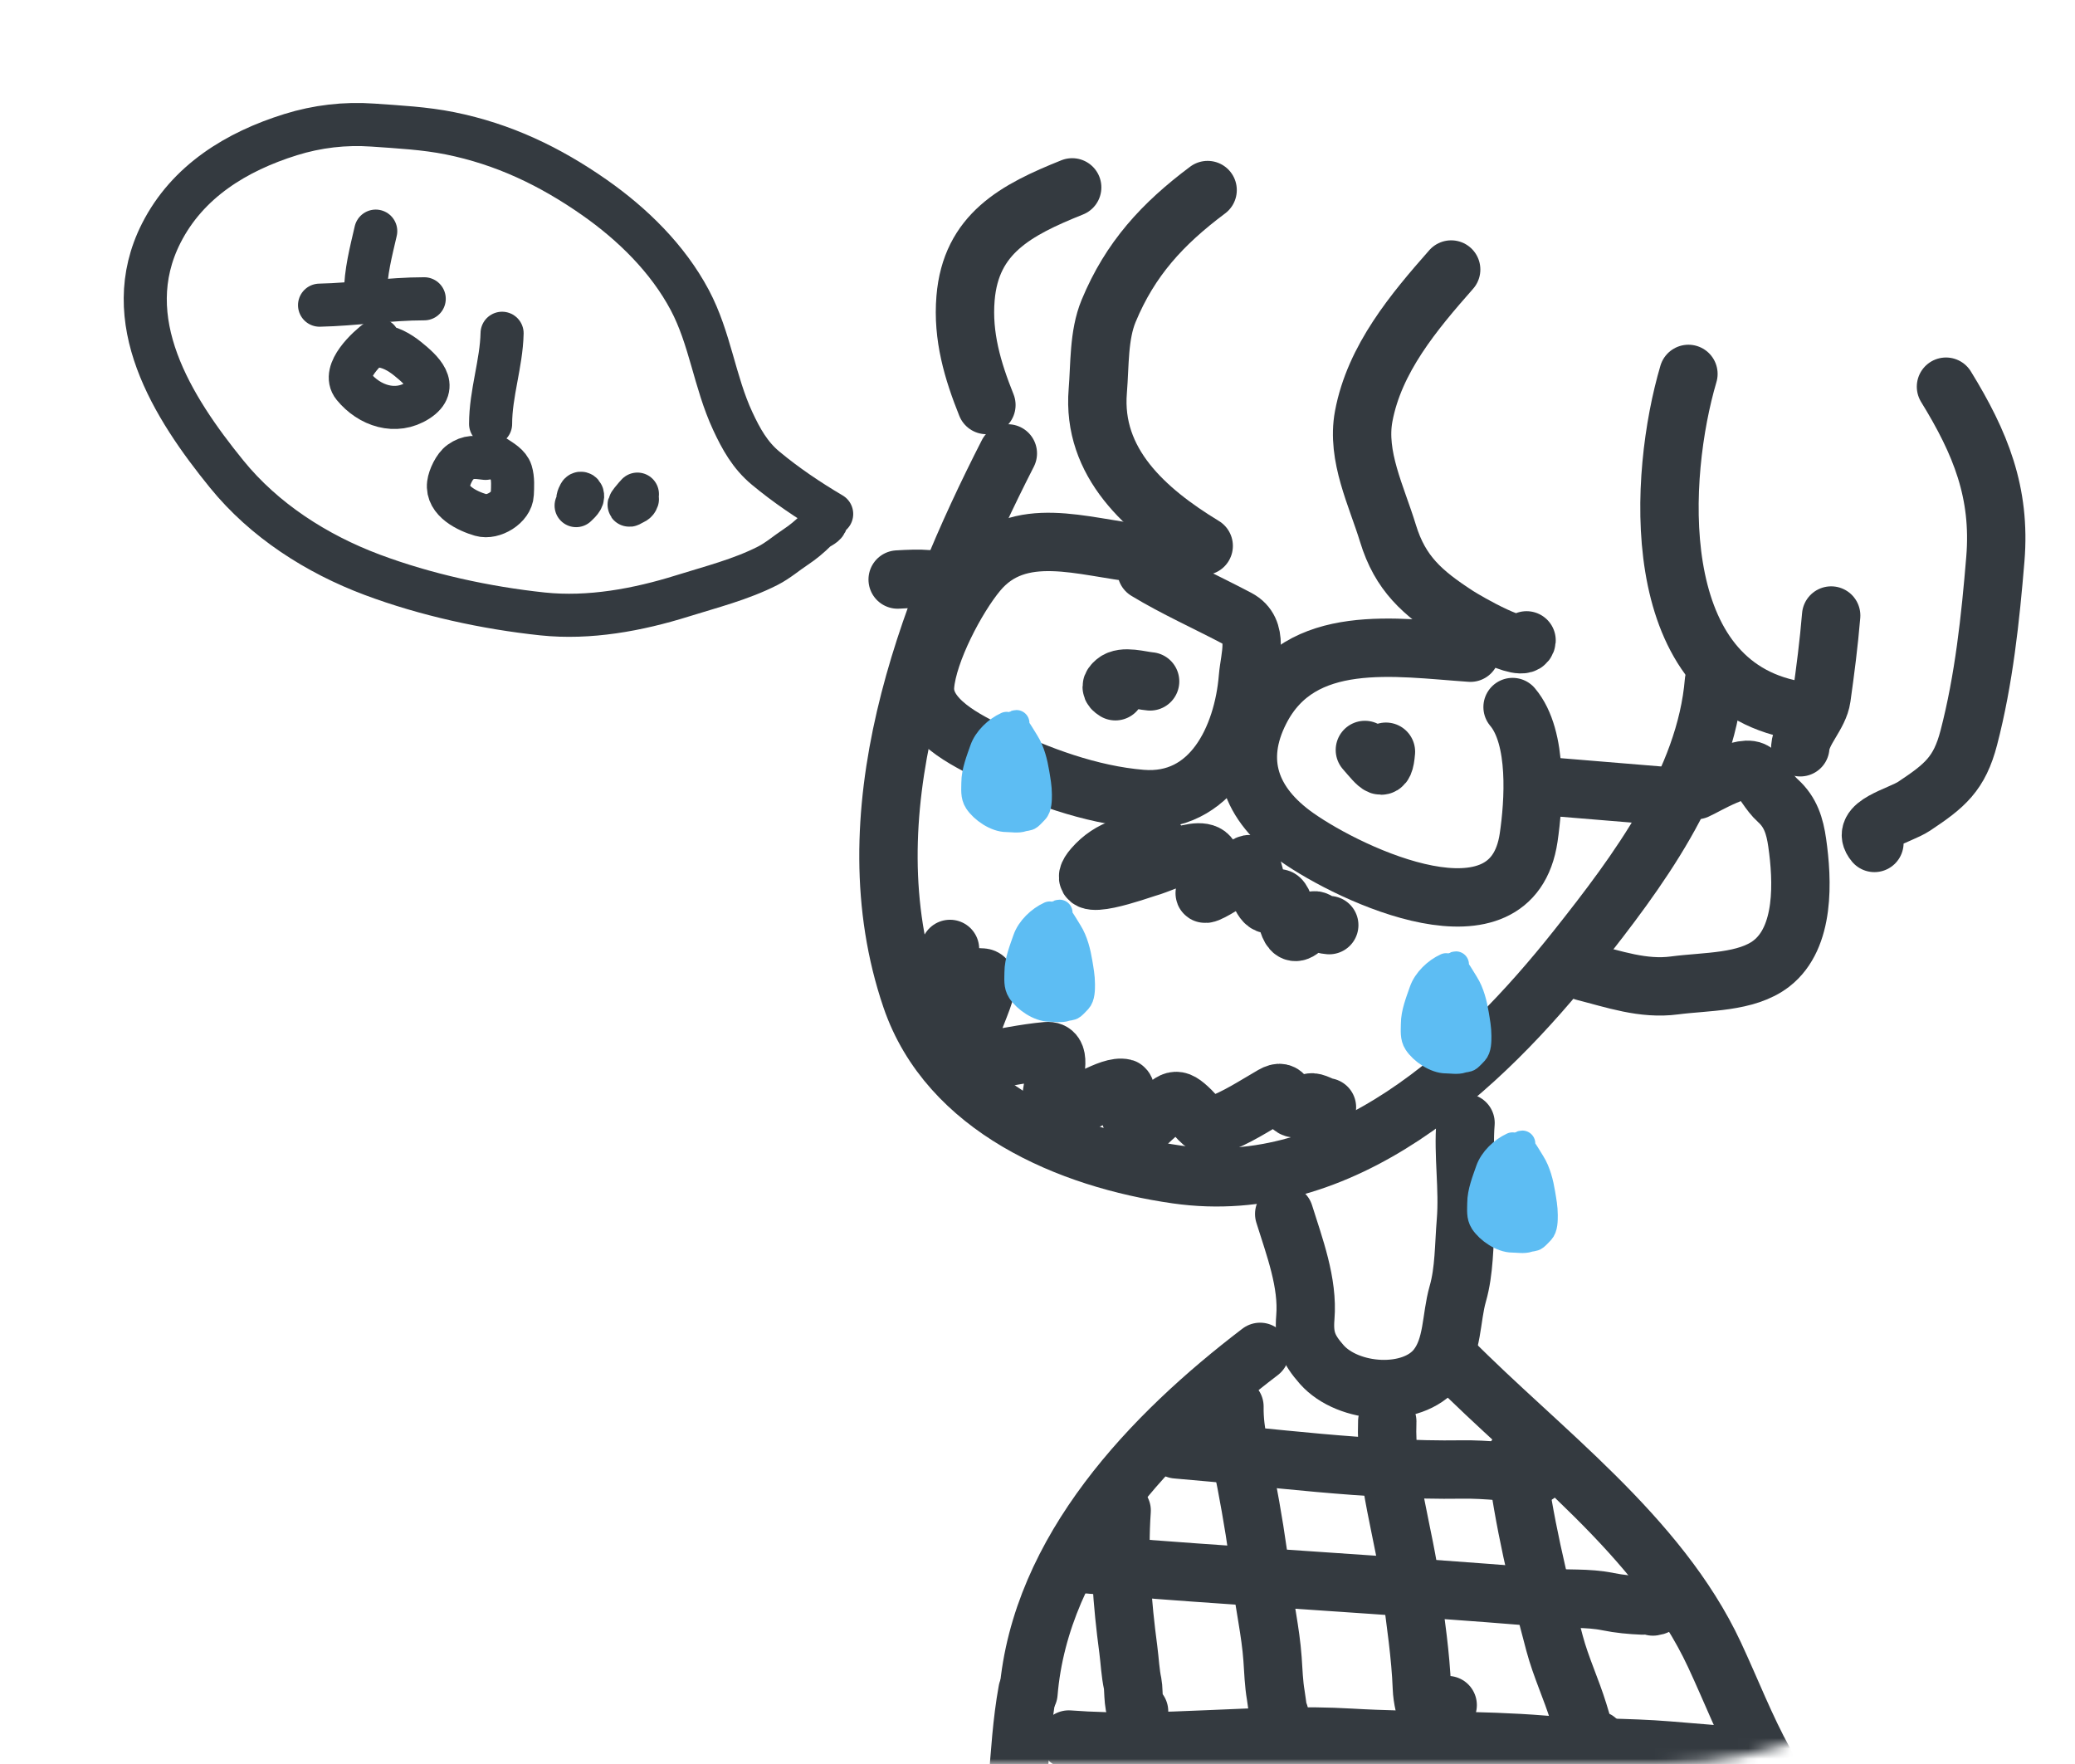 <svg width="200" height="170" viewBox="0 0 200 170" fill="none" xmlns="http://www.w3.org/2000/svg">
	<mask id="mask0_1377_13489" style="mask-type:alpha" maskUnits="userSpaceOnUse" x="0" y="0" width="200" height="170">
	<path d="M0 0H200V130C200 152.091 182.091 170 160 170H0V0Z" fill="#C4C4C4"/>
	</mask>
	<g mask="url(#mask0_1377_13489)">
	<path d="M97.141 43.697C89.217 59.22 81.835 78.627 87.816 96.182C91.419 106.757 103.018 111.703 113.426 113.187C129.411 115.465 142.705 103.121 151.998 91.399C157.776 84.111 164.405 75.291 165.2 65.657" stroke="#343A40" stroke-width="5.626" stroke-linecap="round"/>
	<path d="M116.397 18.317C112.053 21.566 108.937 24.942 106.854 29.969C105.885 32.308 106.017 35.17 105.81 37.669C105.24 44.583 110.393 49.191 116.019 52.609" stroke="#343A40" stroke-width="5.626" stroke-linecap="round"/>
	<path d="M139.872 25.974C136.277 30.052 132.475 34.58 131.44 40.124C130.724 43.964 132.693 47.83 133.779 51.395C134.966 55.288 137.111 57.138 140.436 59.299C141.337 59.884 147.016 63.188 147.138 61.714" stroke="#343A40" stroke-width="5.626" stroke-linecap="round"/>
	<path d="M162.74 36.035C159.85 45.819 158.736 65.188 172.336 68.289" stroke="#343A40" stroke-width="5.626" stroke-linecap="round"/>
	<path d="M109.829 53.324C104.388 52.761 98.204 50.375 94.244 55.126C92.188 57.592 89.431 62.829 89.163 66.079C88.896 69.322 93.197 71.378 95.663 72.586C100.063 74.74 105.11 76.589 110.009 76.993C116.783 77.552 119.808 71.037 120.281 65.31C120.446 63.307 121.406 60.739 119.297 59.622C116.437 58.107 113.243 56.678 110.506 55.015" stroke="#343A40" stroke-width="5.626" stroke-linecap="round"/>
	<path d="M141.729 62.901C134.53 62.407 125.373 60.826 121.476 68.449C118.969 73.352 120.516 77.519 124.964 80.654C130.303 84.418 145.744 91.612 147.342 80.707C147.83 77.372 148.292 71.091 145.791 68.14" stroke="#343A40" stroke-width="5.626" stroke-linecap="round"/>
	<path d="M131.555 72.277C132.911 73.829 133.405 74.614 133.584 72.445" stroke="#343A40" stroke-width="5.626" stroke-linecap="round"/>
	<path d="M110.854 65.667C109.941 65.591 108.262 65.054 107.491 65.707C107.044 66.085 107.032 66.328 107.507 66.616" stroke="#343A40" stroke-width="5.626" stroke-linecap="round"/>
	<path d="M103.343 18.058C97.917 20.234 93.577 22.52 93.064 28.742C92.76 32.416 93.751 35.73 95.075 39.032" stroke="#343A40" stroke-width="5.626" stroke-linecap="round"/>
	<path d="M163.518 76.143C164.346 75.786 168.182 73.439 169.176 74.431C170.011 75.265 170.472 76.361 171.378 77.177C172.59 78.27 172.997 79.623 173.224 81.212C173.746 84.853 173.993 90.335 170.742 92.856C168.333 94.725 164.433 94.566 161.397 94.968C158.367 95.37 155.547 94.361 152.677 93.636" stroke="#343A40" stroke-width="5.626" stroke-linecap="round"/>
	<path d="M111.61 81.255C109.18 81.165 107.005 81.733 105.378 83.601C102.966 86.371 109.948 83.8 110.598 83.623C112.385 83.135 117.292 80.494 116.694 83.74C116.547 84.54 116.183 85.259 116.116 86.076C116.087 86.423 118.21 85.085 118.534 84.823C120.724 83.051 120.395 82.386 121.097 85.125C121.218 85.596 121.77 87.557 122.572 87.063C123.168 86.695 123.229 86.218 123.624 86.968C124.051 87.779 124.069 90.701 125.431 89.546C127.262 87.995 126.429 89.015 128.12 89.155" stroke="#343A40" stroke-width="5.626" stroke-linecap="round"/>
	<path d="M91.566 91.451C91.145 92.268 89.787 93.751 89.708 94.703C89.695 94.869 91.217 94.489 91.224 94.488C92.322 94.328 93.562 94.113 94.675 94.205C96.648 94.368 90.415 102.948 94.622 102.282C96.705 101.952 98.772 101.49 100.877 101.3C102.398 101.163 101.605 103.488 101.526 104.441C101.42 105.731 100.684 107.54 102.535 107.066C103.941 106.707 106.99 104.525 108.346 104.867C108.617 104.936 108.882 107.435 109.014 107.783C109.686 109.557 110.072 108.605 111.473 107.418C113.137 106.007 113.247 105.511 114.796 107.034C115.523 107.749 116.094 108.827 117.2 108.436C119.183 107.733 120.878 106.591 122.682 105.551C124.017 104.781 123.776 106.24 124.625 106.756C125.055 107.017 125.88 106.383 126.301 106.258C126.723 106.133 127.404 106.667 127.898 106.708" stroke="#343A40" stroke-width="5.626" stroke-linecap="round"/>
	<path d="M187.565 37.266C190.901 42.688 192.85 47.487 192.324 53.867C191.85 59.605 191.219 65.511 189.767 71.09C188.861 74.575 187.457 75.727 184.501 77.692C183.071 78.643 179.162 79.459 180.667 81.235" stroke="#343A40" stroke-width="5.626" stroke-linecap="round"/>
	<path d="M123.779 116.992C124.76 120.137 126.093 123.617 125.816 126.966C125.651 128.972 126.078 130.005 127.394 131.5C129.937 134.388 136.132 134.81 138.494 131.781C140.068 129.763 139.837 127.026 140.51 124.683C141.144 122.477 141.101 119.993 141.29 117.71C141.552 114.532 141.001 111.306 141.256 108.219" stroke="#343A40" stroke-width="5.626" stroke-linecap="round"/>
	<path d="M139.786 130.979C148.407 139.705 159.883 147.975 165.244 159.458C166.874 162.949 168.222 166.482 170.085 169.845" stroke="#343A40" stroke-width="5.626" stroke-linecap="round"/>
	<path d="M121.457 130.283C110.995 138.258 100.265 149.415 99.13 163.172" stroke="#343A40" stroke-width="5.626" stroke-linecap="round"/>
	<path d="M176.498 59.319C176.276 62.004 175.936 64.617 175.57 67.228C175.33 68.938 173.657 70.388 173.522 72.016" stroke="#343A40" stroke-width="5.626" stroke-linecap="round"/>
	<path d="M108.111 145.573C107.798 149.988 108.171 154.596 108.753 158.97C108.897 160.058 108.943 161.234 109.181 162.305C109.281 162.754 109.179 165.171 109.79 164.927" stroke="#343A40" stroke-width="5.626" stroke-linecap="round"/>
	<path d="M118.983 135.553C118.941 138.041 119.657 140.518 120.12 142.949C120.691 145.949 121.188 148.949 121.546 151.983C121.855 154.605 122.468 157.244 122.654 159.874C122.737 161.055 122.771 162.233 122.97 163.394C123.071 163.988 123.259 165.769 123.308 165.169" stroke="#343A40" stroke-width="5.626" stroke-linecap="round"/>
	<path d="M133.712 136.985C133.502 142.385 135.356 147.856 136.038 153.19C136.44 156.326 136.929 159.528 137.05 162.687C137.087 163.667 137.364 164.909 137.774 165.815C137.874 166.035 137.751 166.359 137.872 166.539C138.133 166.927 139.403 164.531 139.535 164.323" stroke="#343A40" stroke-width="5.626" stroke-linecap="round"/>
	<path d="M146.095 140.408C146.862 146.595 148.24 152.382 149.84 158.38C150.447 160.656 151.449 162.766 152.143 165.023C152.384 165.807 152.619 166.624 152.869 167.388C153.218 168.453 152.702 168.398 153.888 167.69" stroke="#343A40" stroke-width="5.626" stroke-linecap="round"/>
	<path d="M113.401 139.678C122.488 140.427 131.743 141.759 140.887 141.618C143.298 141.581 145.734 141.909 148.137 142.107" stroke="#343A40" stroke-width="5.626" stroke-linecap="round"/>
	<path d="M103.979 150.691C118.984 151.929 134.015 152.733 149.016 153.971C151.022 154.136 152.995 153.948 154.989 154.354C156.079 154.576 157.195 154.681 158.306 154.725C158.509 154.733 160.317 154.657 159.318 154.821" stroke="#343A40" stroke-width="5.626" stroke-linecap="round"/>
	<path d="M99.036 162.946C98.487 165.952 98.318 168.994 98.067 172.037" stroke="#343A40" stroke-width="5.626" stroke-linecap="round"/>
	<path d="M170.625 171.256C170.676 171.928 172.112 178.838 171.734 178.99" stroke="#343A40" stroke-width="5.626" stroke-linecap="round"/>
	<path d="M103.015 167.642C112.117 168.338 121.117 166.937 130.201 167.471C136.387 167.836 142.6 167.633 148.779 168.143C152.787 168.474 156.818 168.37 160.815 168.7C162.506 168.839 164.196 168.979 165.887 169.118C166.399 169.16 168.872 168.92 167.731 169.27" stroke="#343A40" stroke-width="5.626" stroke-linecap="round"/>
	<path d="M110.189 168.016C110.211 169.882 110.161 171.638 110.565 173.457C110.741 174.249 110.382 174.533 111.405 174.448" stroke="#343A40" stroke-width="5.626" stroke-linecap="round"/>
	<path d="M125.01 168.365C124.883 170.353 125.427 172.194 125.575 174.162C125.624 174.817 125.454 176.151 126.083 176.533" stroke="#343A40" stroke-width="5.626" stroke-linecap="round"/>
	<path d="M137.389 169.168C138.544 171.502 139.63 173.915 141.013 176.115C141.309 176.585 141.549 177.09 141.839 177.566C142.346 178.395 145.536 177.958 146.269 177.98" stroke="#343A40" stroke-width="5.626" stroke-linecap="round"/>
	<path d="M154.305 170.565C154.496 172.487 155.637 174.28 156.478 175.985" stroke="#343A40" stroke-width="5.626" stroke-linecap="round"/>
	<path d="M148.854 75.758L161.345 76.789" stroke="#343A40" stroke-width="5.626" stroke-linecap="round"/>
	<path d="M86.522 55.85C87.54 55.791 88.519 55.741 89.531 55.825" stroke="#343A40" stroke-width="5.626" stroke-linecap="round"/>
	<path d="M139.386 93.105C138.398 93.556 137.42 94.49 137.067 95.511C136.724 96.5 136.268 97.63 136.268 98.687C136.268 99.31 136.174 99.946 136.528 100.487C137.079 101.33 138.363 102.2 139.382 102.2C139.869 102.2 140.487 102.32 140.945 102.157C141.143 102.086 141.436 102.107 141.6 101.974C141.8 101.81 141.975 101.603 142.158 101.42C142.516 101.062 142.505 100.304 142.505 99.823C142.505 99.113 142.377 98.444 142.264 97.753C142.102 96.763 141.827 95.649 141.287 94.794C141.012 94.359 140.764 93.921 140.469 93.495C140.358 93.334 140.027 92.932 140.339 92.932" stroke="#5DBDF3" stroke-width="2.492" stroke-linecap="round"/>
	<path d="M140.009 93.817C139.723 93.997 139.413 94.133 139.114 94.29C138.87 94.418 138.586 94.53 138.374 94.71C138.271 94.796 138.138 94.888 138.06 94.997C138.024 95.047 138.181 94.977 138.241 94.964C138.664 94.868 139.09 94.792 139.519 94.728C139.852 94.678 140.232 94.582 140.573 94.624C140.617 94.629 141.232 94.714 141.222 94.737C141.171 94.852 140.901 94.933 140.796 94.972C140.172 95.206 139.519 95.331 138.907 95.61C138.447 95.82 138.115 96.132 137.733 96.442C137.625 96.529 137.484 96.596 137.401 96.71C137.33 96.808 137.996 96.69 138.002 96.689C138.736 96.635 139.473 96.609 140.208 96.588C140.28 96.586 141.204 96.494 141.23 96.631C141.254 96.756 141.026 96.944 140.954 97.008C140.628 97.3 140.191 97.494 139.778 97.624C139.22 97.801 138.628 97.865 138.074 98.057C138.027 98.073 137.97 98.101 137.97 98.156C137.97 98.233 137.848 98.577 137.968 98.561C138.989 98.423 140.036 98.328 141.067 98.318C141.106 98.317 141.253 98.297 141.302 98.323C141.414 98.382 141.503 98.522 141.512 98.644C141.538 99.007 141.109 99.056 140.836 99.07C140.19 99.105 139.54 99.058 138.893 99.069C138.562 99.075 138.122 99.035 137.807 99.174C137.697 99.223 137.583 99.312 137.487 99.385C137.247 99.568 137.277 99.79 137.578 99.923C138.131 100.166 138.749 100.168 139.318 100.343C139.588 100.425 139.747 100.708 139.993 100.834C140.259 100.972 140.489 100.971 140.772 100.884C140.921 100.838 141.112 100.771 141.203 100.635C141.248 100.567 141.287 100.481 141.296 100.398C141.331 100.094 141.352 99.792 141.352 99.486" stroke="#5DBDF3" stroke-width="2.492" stroke-linecap="round"/>
	<path d="M145.783 110.373C144.795 110.825 143.817 111.759 143.463 112.78C143.121 113.769 142.665 114.899 142.665 115.956C142.665 116.578 142.571 117.215 142.924 117.755C143.476 118.598 144.759 119.468 145.778 119.468C146.265 119.468 146.883 119.589 147.342 119.425C147.54 119.355 147.833 119.376 147.996 119.242C148.197 119.078 148.371 118.872 148.555 118.689C148.913 118.331 148.901 117.573 148.901 117.091C148.901 116.381 148.774 115.712 148.66 115.022C148.498 114.031 148.223 112.917 147.684 112.063C147.409 111.627 147.161 111.19 146.866 110.763C146.754 110.603 146.423 110.2 146.736 110.2" stroke="#5DBDF3" stroke-width="2.492" stroke-linecap="round"/>
	<path d="M146.406 111.086C146.12 111.266 145.809 111.402 145.51 111.558C145.266 111.686 144.982 111.799 144.77 111.978C144.668 112.065 144.535 112.156 144.457 112.266C144.421 112.315 144.578 112.246 144.638 112.232C145.06 112.137 145.487 112.06 145.915 111.996C146.248 111.947 146.628 111.85 146.969 111.893C147.013 111.898 147.629 111.983 147.618 112.006C147.567 112.121 147.298 112.202 147.193 112.241C146.568 112.474 145.915 112.599 145.303 112.879C144.843 113.089 144.512 113.401 144.129 113.71C144.021 113.798 143.88 113.865 143.798 113.978C143.727 114.076 144.392 113.958 144.399 113.958C145.132 113.904 145.869 113.877 146.604 113.857C146.677 113.855 147.6 113.763 147.627 113.9C147.651 114.025 147.423 114.212 147.35 114.277C147.024 114.568 146.588 114.762 146.175 114.893C145.617 115.069 145.024 115.133 144.47 115.325C144.423 115.341 144.367 115.37 144.367 115.425C144.367 115.502 144.245 115.845 144.364 115.829C145.385 115.691 146.432 115.597 147.464 115.586C147.503 115.586 147.649 115.566 147.698 115.592C147.81 115.65 147.9 115.79 147.908 115.912C147.934 116.276 147.506 116.325 147.233 116.339C146.587 116.373 145.936 116.326 145.289 116.338C144.958 116.343 144.518 116.304 144.204 116.443C144.093 116.491 143.979 116.581 143.883 116.654C143.643 116.837 143.674 117.059 143.974 117.191C144.528 117.435 145.146 117.437 145.715 117.611C145.984 117.694 146.144 117.976 146.389 118.103C146.656 118.241 146.885 118.24 147.168 118.153C147.317 118.107 147.509 118.04 147.599 117.904C147.645 117.835 147.683 117.749 147.693 117.666C147.728 117.363 147.748 117.06 147.748 116.755" stroke="#5DBDF3" stroke-width="2.492" stroke-linecap="round"/>
	<path d="M97.023 69.847C96.035 70.298 95.057 71.233 94.704 72.253C94.361 73.242 93.905 74.373 93.905 75.429C93.905 76.052 93.811 76.688 94.165 77.229C94.716 78.072 95.999 78.942 97.018 78.942C97.506 78.942 98.123 79.063 98.582 78.899C98.78 78.828 99.073 78.85 99.237 78.716C99.437 78.552 99.612 78.346 99.795 78.162C100.153 77.805 100.141 77.046 100.141 76.565C100.141 75.855 100.014 75.186 99.901 74.496C99.738 73.505 99.464 72.391 98.924 71.536C98.649 71.101 98.401 70.663 98.106 70.237C97.995 70.076 97.663 69.674 97.976 69.674" stroke="#5DBDF3" stroke-width="2.492" stroke-linecap="round"/>
	<path d="M97.646 70.561C97.36 70.74 97.049 70.876 96.751 71.033C96.507 71.161 96.222 71.273 96.01 71.453C95.908 71.539 95.775 71.631 95.697 71.74C95.661 71.79 95.818 71.721 95.878 71.707C96.3 71.611 96.727 71.535 97.155 71.471C97.488 71.421 97.868 71.325 98.209 71.367C98.253 71.373 98.869 71.457 98.859 71.481C98.807 71.596 98.538 71.676 98.433 71.715C97.808 71.949 97.155 72.074 96.543 72.353C96.083 72.564 95.752 72.875 95.369 73.185C95.261 73.272 95.121 73.339 95.038 73.453C94.967 73.551 95.632 73.433 95.639 73.432C96.372 73.379 97.109 73.352 97.845 73.331C97.917 73.329 98.841 73.237 98.867 73.374C98.891 73.499 98.663 73.687 98.591 73.751C98.264 74.043 97.828 74.237 97.415 74.367C96.857 74.544 96.264 74.608 95.711 74.8C95.663 74.816 95.607 74.844 95.607 74.899C95.607 74.976 95.485 75.32 95.604 75.304C96.626 75.166 97.673 75.071 98.704 75.061C98.743 75.06 98.889 75.04 98.939 75.066C99.05 75.125 99.14 75.265 99.149 75.387C99.175 75.751 98.746 75.799 98.473 75.814C97.827 75.848 97.177 75.801 96.53 75.812C96.199 75.818 95.759 75.778 95.444 75.917C95.333 75.966 95.219 76.055 95.124 76.129C94.884 76.311 94.914 76.534 95.215 76.666C95.768 76.909 96.386 76.911 96.955 77.086C97.224 77.168 97.384 77.451 97.629 77.578C97.896 77.715 98.125 77.715 98.408 77.627C98.558 77.581 98.749 77.514 98.839 77.379C98.885 77.31 98.924 77.224 98.933 77.141C98.968 76.837 98.988 76.535 98.988 76.229" stroke="#5DBDF3" stroke-width="2.492" stroke-linecap="round"/>
	<path d="M101.176 88.121C100.188 88.573 99.21 89.507 98.857 90.528C98.514 91.517 98.058 92.647 98.058 93.704C98.058 94.326 97.965 94.963 98.318 95.503C98.869 96.346 100.153 97.216 101.172 97.216C101.659 97.216 102.277 97.337 102.736 97.173C102.933 97.103 103.227 97.124 103.39 96.99C103.59 96.826 103.765 96.62 103.948 96.437C104.306 96.079 104.295 95.321 104.295 94.839C104.295 94.129 104.167 93.46 104.054 92.77C103.892 91.779 103.617 90.665 103.077 89.811C102.802 89.375 102.554 88.938 102.259 88.511C102.148 88.351 101.817 87.948 102.129 87.948" stroke="#5DBDF3" stroke-width="2.492" stroke-linecap="round"/>
	<path d="M101.799 88.834C101.513 89.014 101.203 89.15 100.904 89.306C100.66 89.434 100.376 89.547 100.164 89.726C100.061 89.813 99.928 89.904 99.85 90.014C99.814 90.064 99.971 89.994 100.031 89.981C100.454 89.885 100.88 89.808 101.309 89.744C101.642 89.695 102.022 89.598 102.363 89.641C102.407 89.646 103.022 89.731 103.012 89.754C102.961 89.869 102.691 89.95 102.586 89.989C101.962 90.222 101.309 90.347 100.697 90.627C100.237 90.837 99.905 91.149 99.523 91.459C99.415 91.546 99.274 91.613 99.191 91.726C99.12 91.824 99.786 91.706 99.792 91.706C100.526 91.652 101.263 91.625 101.998 91.605C102.07 91.603 102.994 91.511 103.02 91.648C103.044 91.773 102.816 91.96 102.744 92.025C102.418 92.317 101.981 92.51 101.568 92.641C101.01 92.817 100.418 92.882 99.864 93.073C99.817 93.09 99.76 93.118 99.76 93.173C99.76 93.25 99.638 93.594 99.758 93.577C100.779 93.439 101.826 93.345 102.857 93.334C102.896 93.334 103.043 93.314 103.092 93.34C103.204 93.398 103.293 93.538 103.302 93.66C103.328 94.024 102.899 94.073 102.627 94.087C101.98 94.121 101.33 94.074 100.683 94.086C100.352 94.091 99.912 94.052 99.597 94.191C99.487 94.24 99.373 94.329 99.277 94.402C99.037 94.585 99.067 94.807 99.368 94.939C99.921 95.183 100.539 95.185 101.108 95.359C101.378 95.442 101.537 95.725 101.783 95.851C102.049 95.989 102.279 95.988 102.562 95.901C102.711 95.855 102.902 95.788 102.993 95.652C103.038 95.583 103.077 95.497 103.086 95.415C103.121 95.111 103.142 94.808 103.142 94.503" stroke="#5DBDF3" stroke-width="2.492" stroke-linecap="round"/>
	<path d="M36.215 22.274C35.754 24.282 35.23 26.243 35.23 28.303" stroke="#343A40" stroke-width="4.153" stroke-linecap="round"/>
	<path d="M30.801 29.41C34.163 29.34 37.526 28.795 40.889 28.795" stroke="#343A40" stroke-width="4.153" stroke-linecap="round"/>
	<path d="M36.461 32.732C35.481 33.435 32.888 35.795 34.062 37.23C35.603 39.114 38.143 39.957 40.261 38.597C42.403 37.222 40.614 35.65 39.312 34.592C38.526 33.954 37.498 33.348 36.461 33.348" stroke="#343A40" stroke-width="4.153" stroke-linecap="round"/>
	<path d="M48.394 32.118C48.328 35.035 47.287 37.919 47.287 40.853" stroke="#343A40" stroke-width="4.153" stroke-linecap="round"/>
	<path d="M46.796 44.174C45.789 44.05 45.196 43.957 44.362 44.543C43.813 44.93 43.316 45.98 43.235 46.628C43.026 48.297 45.058 49.26 46.352 49.635C47.523 49.975 49.321 48.91 49.379 47.619C49.411 46.919 49.463 46.138 49.256 45.466C49.056 44.815 48.31 44.404 47.78 44.051" stroke="#343A40" stroke-width="4.153" stroke-linecap="round"/>
	<path d="M55.53 48.727C55.771 48.478 56.258 48.105 56.139 47.688C56.094 47.533 55.949 47.474 55.872 47.619C55.696 47.952 55.612 48.153 55.776 48.48" stroke="#343A40" stroke-width="4.153" stroke-linecap="round"/>
	<path d="M61.437 47.619C61.377 47.68 60.151 49.033 60.849 48.603C61.119 48.437 61.328 48.437 61.437 48.111" stroke="#343A40" stroke-width="4.153" stroke-linecap="round"/>
	<path d="M80.161 49.532C77.947 48.226 75.76 46.753 73.786 45.109C72.295 43.868 71.43 42.307 70.622 40.568C68.875 36.809 68.448 32.609 66.482 28.912C64.354 24.912 60.965 21.595 57.282 19.019C52.988 16.018 48.516 13.885 43.383 12.849C40.945 12.357 38.406 12.229 35.93 12.054C33.243 11.865 30.585 12.173 28.012 12.975C22.788 14.603 18.081 17.477 15.546 22.466C11.291 30.84 16.62 39.255 21.85 45.692C25.476 50.155 30.509 53.378 35.867 55.388C41.031 57.324 46.837 58.589 52.3 59.166C56.795 59.64 61.47 58.774 65.758 57.434C68.538 56.565 71.4 55.848 74.006 54.522C74.971 54.031 75.798 53.306 76.698 52.712C77.387 52.257 78.052 51.704 78.634 51.122C78.9 50.855 79.44 50.691 79.594 50.382" stroke="#343A40" stroke-width="4.153" stroke-linecap="round"/>
	</g>
	</svg>
	